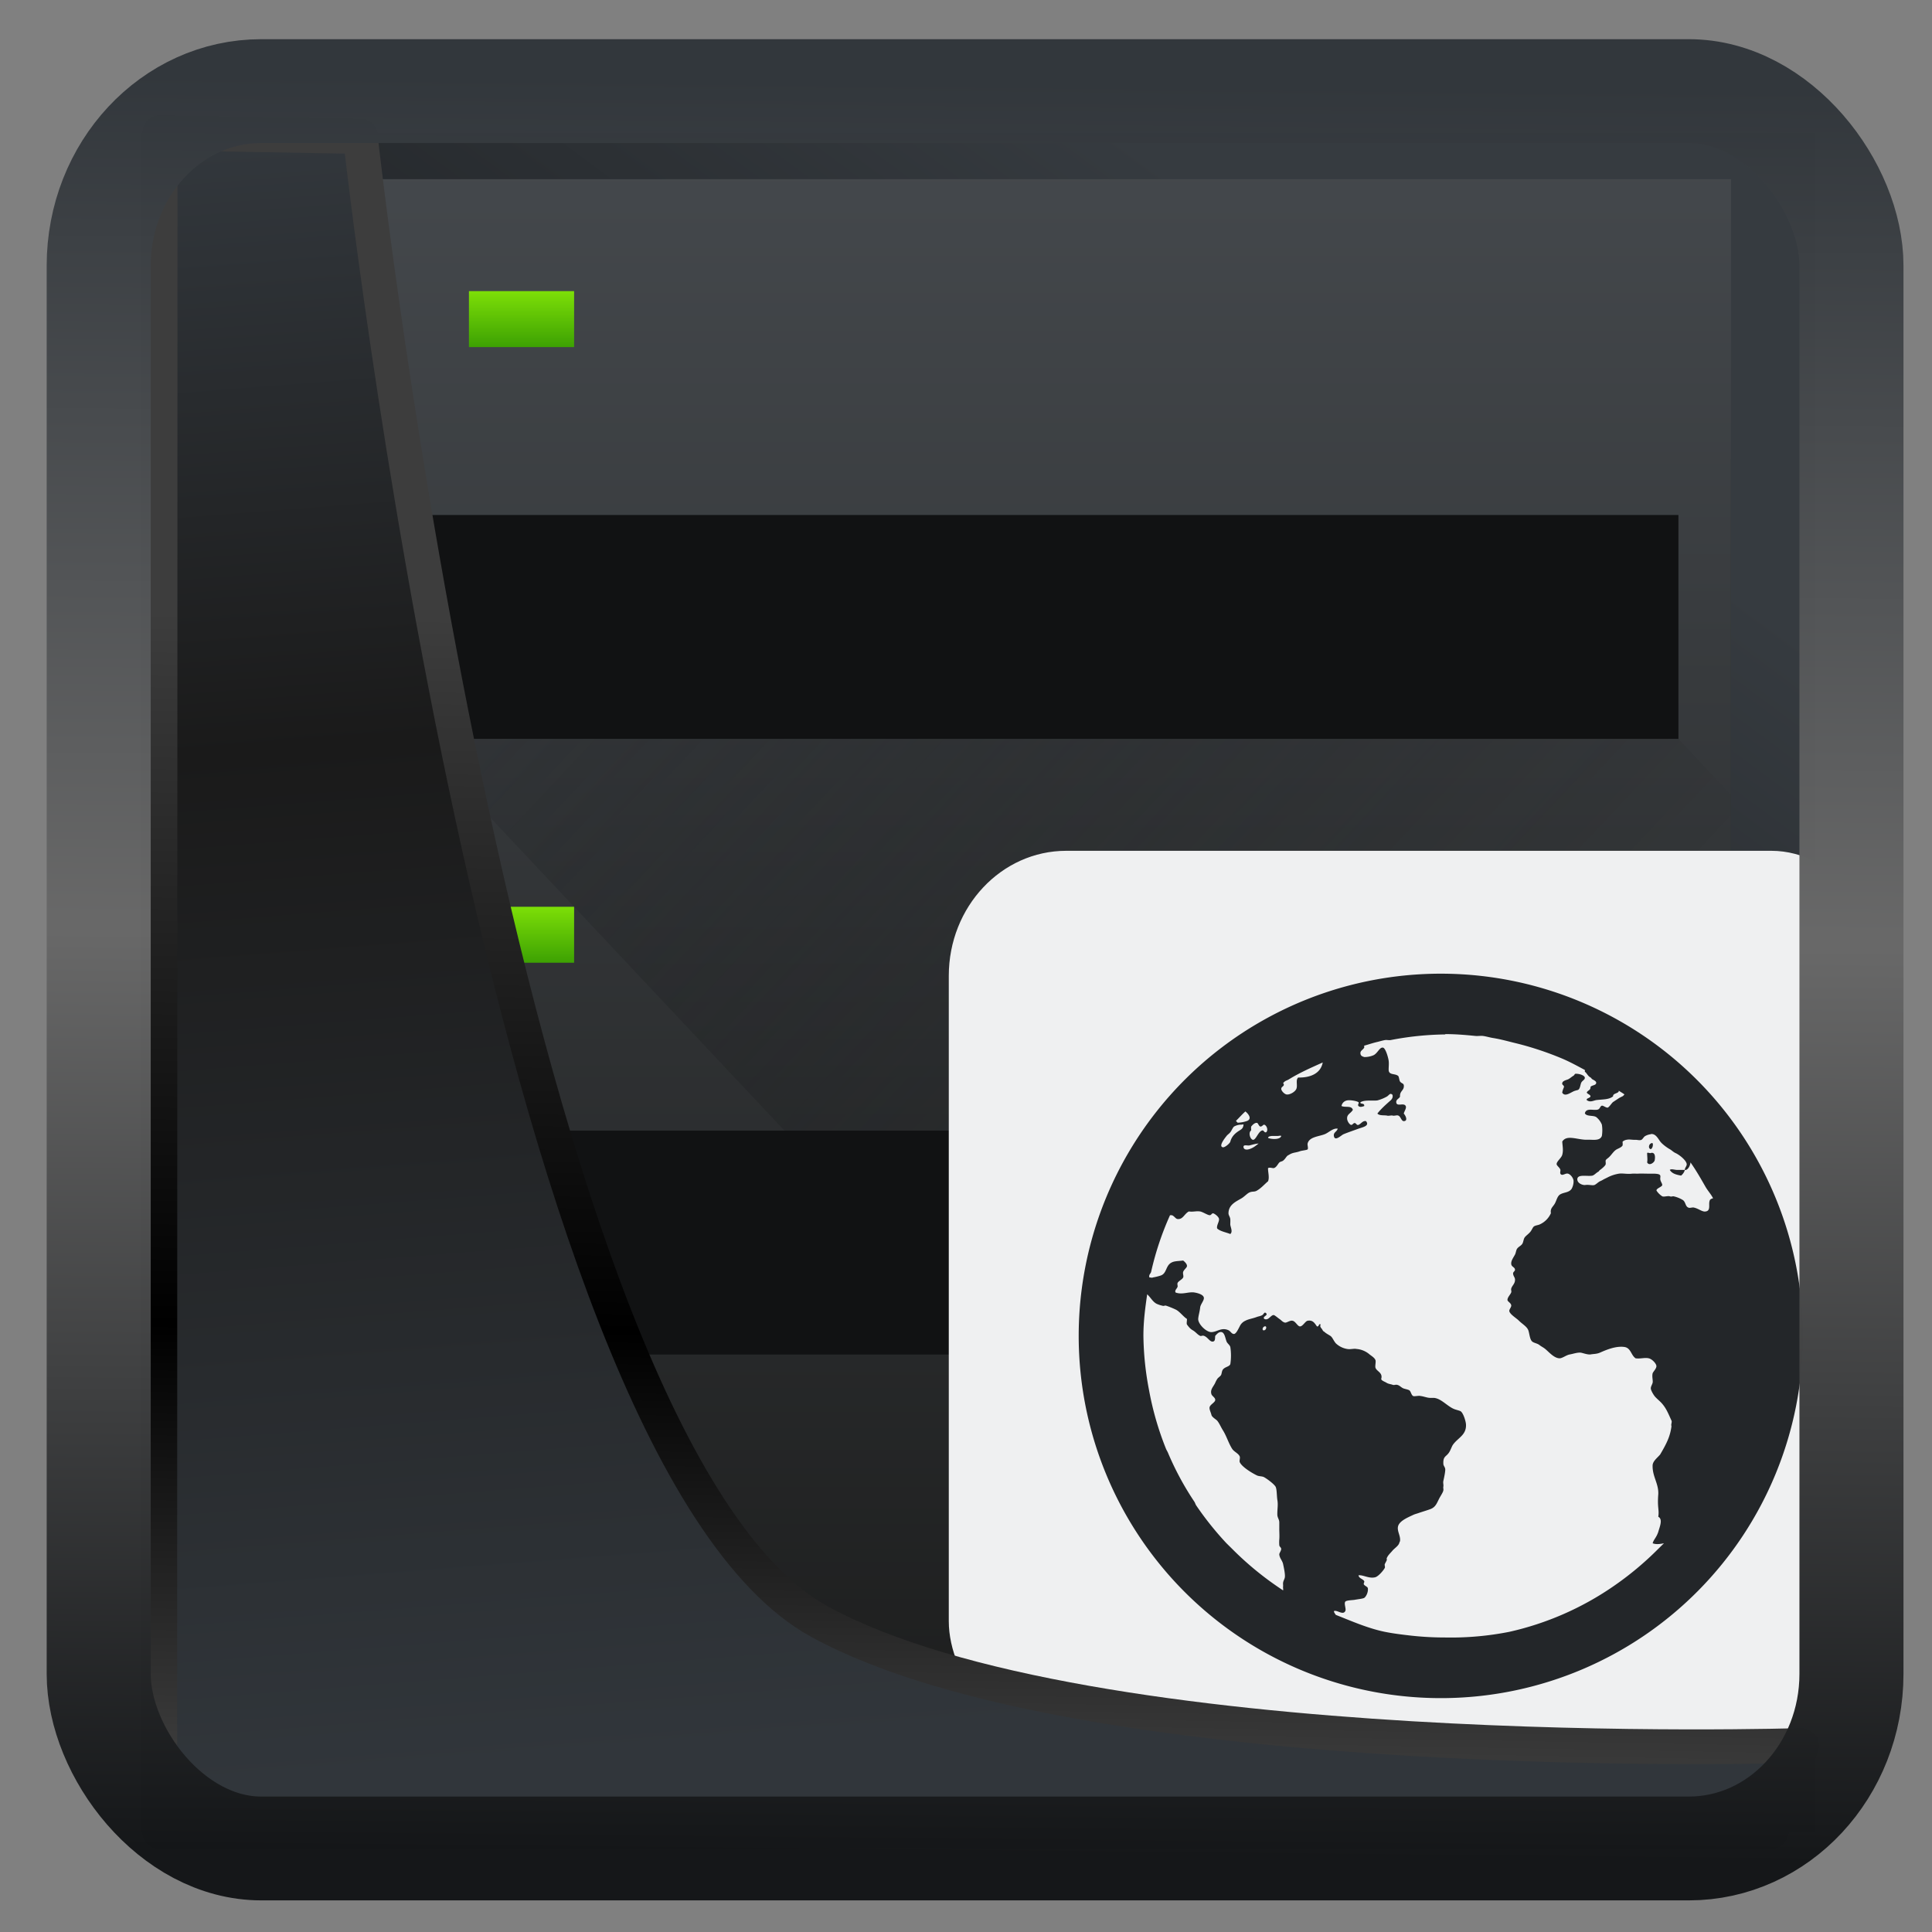 <svg width="32" height="32" version="1.1" viewBox="0 0 32 32" xmlns="http://www.w3.org/2000/svg" xmlns:xlink="http://www.w3.org/1999/xlink">
<rect x="0" y="0" width="32" height="32" fill="#808080" stroke="none"/>
<defs>
<linearGradient id="linearGradient3403" x1="6.949" x2="11.215" y1="4.555" y2="59.052" gradientUnits="userSpaceOnUse">
<stop style="stop-color:#32373c" offset="0"/>
<stop style="stop-color:#1a1a1a" offset=".368"/>
<stop style="stop-color:#31363b" offset="1"/>
</linearGradient>
<linearGradient id="linearGradient20558" x1="25.802" x2="25.111" y1="20.374" y2="58.913" gradientUnits="userSpaceOnUse">
<stop style="stop-color:#3d3d3d" offset="0"/>
<stop offset=".618"/>
<stop style="stop-color:#3d3d3d" offset="1"/>
</linearGradient>
<linearGradient id="linearGradient4557" x1="43.5" x2="44.142" y1="64.012" y2=".306" gradientTransform="translate(.361 -.13)" gradientUnits="userSpaceOnUse">
<stop style="stop-color:#141618" offset="0"/>
<stop style="stop-color:#686868" offset=".518"/>
<stop style="stop-color:#31363b" offset="1"/>
</linearGradient>
<linearGradient id="linearGradient919" x1="7.401" x2="33.063" y1="41.743" y2="7.107" gradientTransform="matrix(.659 0 0 .659 .258 .216)" gradientUnits="userSpaceOnUse">
<stop style="stop-opacity:.996" offset="0"/>
<stop style="stop-color:#353a3f;stop-opacity:.996" offset="1"/>
</linearGradient>
<linearGradient id="b" x2="0" y1="44" y2="4" gradientTransform="matrix(.7 0 0 .7 -.7 -1.1)" gradientUnits="userSpaceOnUse">
<stop stop-color="#1d1e1e" offset="0"/>
<stop stop-color="#44484c" offset="1"/>
</linearGradient>
<linearGradient id="c" x1="6" x2="6" y1="5" y2="4" xlink:href="#a"/>
<linearGradient id="a" x2="0" y1="507.8" y2="506.8" gradientUnits="userSpaceOnUse">
<stop stop-color="#3da103" offset="0"/>
<stop stop-color="#7ddf07" offset="1"/>
</linearGradient>
<linearGradient id="d" x1="6" x2="6" y1="16" y2="15" xlink:href="#a"/>
<linearGradient id="e" x1="6" x2="6" y1="27" y2="26" xlink:href="#a"/>
<linearGradient id="f" x1="5" x2="18" y1="12" y2="25" gradientUnits="userSpaceOnUse">
<stop stop-color="#292c2f" offset="0"/>
<stop stop-opacity="0" offset="1"/>
</linearGradient>
</defs>
<rect x="2.342" y="2.204" width="27.724" height="28.137" ry="0" style="fill-rule:evenodd;fill:url(#linearGradient919)"/>
<g transform="matrix(.871 0 0 .927 3.412 1.114)">
<path d="m3 7h26v17h-26z" fill="#111213"/>
<path d="m3 2v28h26v-28zm1 6h24v4h-24zm0 11h24v4h-24z" fill="url(#b)" style="fill:url(#b)"/>
<path d="m3 29h26v1h-26z" opacity=".2"/>
<g stroke-width=".7">
<path d="m5 4h2v1h-2z" fill="url(#c)" style="fill:url(#c)"/>
<path d="m5 15h2v1h-2z" fill="url(#d)" style="fill:url(#d)"/>
<path d="m5 26h2v1h-2z" fill="url(#e)" style="fill:url(#e)"/>
</g>
<path d="m4 12 7 7h17v4h-13l7 7h7v-17l-1-1z" fill="url(#f)" fill-rule="evenodd" opacity=".4" style="fill:url(#f)"/>
<rect x="14.125" y="14" width="17.875" height="16" rx="2.234" fill="#eff0f1" style="stroke-width:1.057"/>
<path d="m23.567 16.196a6.886 6.472 0 1 0 0 12.943 6.886 6.472 0 0 0 0-12.943zm0 1.079c0.199 0 0.381 0.015 0.574 0.033 0.046 0.004 0.098-0.005 0.143 0 0.061 0.008 0.119 0.025 0.179 0.035 0.165 0.024 0.306 0.064 0.467 0.1 0.294 0.069 0.585 0.161 0.861 0.27 0.15 0.06 0.286 0.131 0.43 0.203v0.033c0.032 0.014 0.051 0.072 0.107 0.101 0.021 0.011 0.017 0.024 0.037 0.033 0.032 0.017 0.078 0.037 0.071 0.068-0.009 0.043-0.076 0.033-0.108 0.067 0.005 0.063-0.054 0.059-0.071 0.101 0.01 0.027 0.067 0.035 0.071 0.067-0.006 0.035-0.085 0.032-0.071 0.068 0.062 0.045 0.12 0.011 0.179 0 0.129-0.015 0.243-0.006 0.322-0.068-0.01-0.057 0.115-0.049 0.108-0.1 0.033 0.022 0.075 0.043 0.108 0.067-0.013 0.011-0.023 0.028-0.037 0.033-0.023 0.011-0.049 0.022-0.071 0.035l-0.108 0.067c-0.026 0.017-0.08 0.101-0.107 0.101-0.034 0-0.084-0.041-0.108-0.035-0.034 0.011-0.033 0.055-0.072 0.068-0.076 0.026-0.225-0.039-0.25 0.068 0.032 0.061 0.157 0.032 0.215 0.067a0.356 0.334 0 0 1 0.108 0.135 0.677 0.636 0 0 1 0 0.203c-0.036 0.086-0.146 0.068-0.251 0.067h-0.072c-0.177-0.011-0.35-0.086-0.43 0.033 0.006 0.092 0.023 0.156 0 0.236-0.015 0.058-0.11 0.119-0.107 0.168 0 0.026 0.064 0.065 0.071 0.101 0.005 0.019-0.009 0.049 0 0.068 0.03 0.053 0.092-0.011 0.143 0 0.05 0.011 0.108 0.081 0.108 0.135a0.298 0.28 0 0 1-0.036 0.135c-0.05 0.071-0.143 0.061-0.216 0.1-0.06 0.032-0.071 0.113-0.107 0.169-0.038 0.06-0.087 0.082-0.072 0.168a0.419 0.394 0 0 1-0.216 0.202c-0.031 0.013-0.078 0.015-0.107 0.035-0.023 0.015-0.04 0.066-0.072 0.1-0.04 0.043-0.086 0.069-0.107 0.101-0.017 0.025-0.02 0.067-0.037 0.101-0.025 0.045-0.076 0.055-0.107 0.1-0.015 0.022-0.021 0.073-0.037 0.101-0.037 0.063-0.078 0.114-0.071 0.169 0.006 0.052 0.069 0.054 0.071 0.1 0.003 0.026-0.037 0.039-0.036 0.068 0.001 0.041 0.032 0.068 0.036 0.1 8e-3 0.08-0.055 0.114-0.071 0.169-8e-3 0.026 0.007 0.045 0 0.067-0.014 0.04-0.071 0.087-0.072 0.135 0 0.033 0.069 0.054 0.072 0.101 0.002 0.031-0.042 0.071-0.037 0.101 0.013 0.058 0.132 0.123 0.18 0.168 0.065 0.061 0.15 0.104 0.179 0.168 0.024 0.055 0.028 0.162 0.072 0.203 0.032 0.03 0.101 0.035 0.143 0.067 0.039 0.029 0.064 0.036 0.107 0.068 0.07 0.052 0.176 0.176 0.287 0.168 0.059-0.011 0.115-0.056 0.18-0.068 0.068-0.011 0.146-0.039 0.215-0.032 0.053 0.011 0.124 0.036 0.179 0.032 0.057-0.011 0.115-0.006 0.18-0.032 0.114-0.047 0.301-0.124 0.466-0.102 0.126 0.017 0.126 0.15 0.215 0.203 0.101 0.011 0.171-0.018 0.251 0 0.061 0.014 0.138 0.09 0.143 0.135 0.006 0.046-0.065 0.106-0.072 0.135-0.015 0.063 0.011 0.129 0 0.168-0.009 0.032-0.037 0.07-0.034 0.101 0 0.028 0.04 0.097 0.071 0.135 0.038 0.045 0.098 0.086 0.143 0.135 0.084 0.091 0.12 0.183 0.179 0.303 0.015 0.03-0.014 0.063 0 0.101-0.025 0.181-0.09 0.305-0.216 0.506-0.059 0.065-0.145 0.121-0.143 0.202-0.003 0.194 0.117 0.318 0.108 0.506-0.021 0.252 0.021 0.27 0 0.404 0.092 0.043 0.026 0.18 0 0.27-0.039 0.107-0.085 0.131-0.107 0.203 0.061 0.025 0.147 0.014 0.215 0l-0.108 0.1a5.971 5.612 0 0 1-0.861 0.674 5.669 5.328 0 0 1-1.972 0.809 5.721 5.377 0 0 1-1.22 0.101c-0.218 0-0.434-0.011-0.646-0.033-0.168-0.018-0.337-0.037-0.501-0.068-0.325-0.063-0.63-0.191-0.933-0.303-0.01-0.018-0.038-0.045-0.034-0.068 0.059-0.024 0.171 0.08 0.215 0 0.022-0.038-0.029-0.129 0-0.168 0.021-0.026 0.137-0.026 0.179-0.033 0.061-0.011 0.145-0.018 0.179-0.033 0.038-0.023 0.079-0.102 0.072-0.169-0.003-0.031-0.046-0.039-0.072-0.067-0.022-0.024 0.015-0.045 0-0.068-0.028-0.038-0.096-0.045-0.107-0.1 0.081-0.015 0.203 0.065 0.321 0.033 0.057-0.015 0.154-0.119 0.18-0.168 8e-3 -0.015-0.009-0.049 0-0.068 0.01-0.019 0.032-0.056 0.036-0.067 8e-3 -0.029-0.007-0.015 0-0.035 0.021-0.054 0.073-0.095 0.108-0.135 0.026-0.03 0.084-0.069 0.108-0.1 0.028-0.033 0.017-0.038 0.036-0.068 0.017-0.097-0.061-0.183-0.036-0.27 0.028-0.097 0.187-0.157 0.287-0.202 0.034-0.015 0.079-0.025 0.107-0.035 0.069-0.022 0.151-0.045 0.216-0.067 0.108-0.037 0.126-0.11 0.179-0.203 0.025-0.043 0.068-0.102 0.072-0.135 0.005-0.028-0.006-0.033 0-0.067 0.006-0.031-0.009-0.065 0-0.101 0.011-0.046 0.036-0.151 0.036-0.202 0-0.043-0.034-0.063-0.036-0.101-8e-3 -0.14 0.053-0.126 0.107-0.203 0.028-0.038 0.053-0.108 0.072-0.135 0.093-0.129 0.263-0.174 0.251-0.37-0.005-0.065-0.057-0.216-0.108-0.236-0.029-0.012-0.065-0.019-0.108-0.033-0.135-0.047-0.252-0.192-0.394-0.203h-0.072c-0.055 0-0.117-0.026-0.179-0.033-0.039-0.011-0.12 0.011-0.143 0-0.036-0.016-0.044-0.083-0.072-0.101-0.023-0.015-0.072-0.022-0.107-0.033-0.057-0.019-0.079-0.064-0.143-0.068-0.021 0-0.049 0.011-0.072 0-0.036-0.011-0.075-0.014-0.108-0.032-0.041-0.025-0.091-0.035-0.107-0.068 0.038-0.116-0.083-0.135-0.108-0.203-0.011-0.031 0.011-0.107 0-0.135-0.015-0.04-0.061-0.067-0.108-0.1a0.429 0.403 0 0 0-0.251-0.101c-0.053-0.011-0.116 0.011-0.179 0a0.409 0.384 0 0 1-0.216-0.101c-0.048-0.053-0.064-0.11-0.107-0.135-0.04-0.024-0.08-0.043-0.108-0.068-0.013-0.011-0.024-0.009-0.036-0.032-0.021-0.041-0.062-0.054-0.037-0.102-0.046-0.022-0.022 0.042-0.071 0.035-0.045-0.059-0.078-0.119-0.179-0.101-0.046 0.011-0.09 0.1-0.143 0.101-0.046 0-0.085-0.093-0.143-0.101-0.046-0.011-0.112 0.039-0.143 0.033-0.049-0.011-0.063-0.039-0.108-0.067-0.033-0.022-0.09-0.069-0.108-0.068-0.057 0-0.1 0.108-0.179 0.068-0.039-0.046 0.081-0.058 0.036-0.101-0.034-0.031-0.044 0.018-0.071 0.033-0.032 0.019-0.072 0.022-0.108 0.035-0.079 0.028-0.154 0.036-0.216 0.067a0.212 0.2 0 0 0-0.107 0.101c-0.026 0.045-0.068 0.133-0.108 0.135-0.048 0-0.064-0.05-0.108-0.068-0.132-0.054-0.213 0.032-0.322 0.035-0.101 0-0.256-0.147-0.251-0.237 0.003-0.054 0.03-0.134 0.037-0.202 0.005-0.054 0.07-0.119 0.071-0.168 0.001-0.067-0.133-0.094-0.179-0.101-0.108-0.018-0.236 0.045-0.359 0-0.023-0.037 0.023-0.065 0.037-0.1 0.007-0.019-8e-3 -0.045 0-0.068 0.013-0.035 0.09-0.065 0.107-0.101 0.013-0.028-0.011-0.065 0-0.1 0.015-0.039 0.069-0.073 0.072-0.101 0.005-0.037-0.041-0.078-0.072-0.101-0.095 0.011-0.161 0.008-0.215 0.033-0.124 0.054-0.091 0.2-0.216 0.236a1.049 0.986 0 0 1-0.143 0.033c-0.021 0.011-0.048-0.002-0.071 0 0.002-0.011-0.002-0.022 0-0.033 0.005-0.025 0.03-0.043 0.036-0.068a5.635 5.296 0 0 1 0.359-1.011h0.034c0.045 0.011 0.071 0.065 0.109 0.068 0.104 0.011 0.127-0.092 0.215-0.135 0.09 0.011 0.134-0.011 0.216 0 0.055 0.011 0.135 0.063 0.179 0.067 0.037 0 0.037-0.038 0.071-0.033 0.034 0.011 0.102 0.061 0.108 0.1 0.006 0.049-0.05 0.115-0.036 0.169 0.054 0.052 0.174 0.07 0.25 0.1 0.051-0.04 8e-3 -0.112 0-0.168 0-0.025 0.003-0.078 0-0.1-0.005-0.039-0.034-0.068-0.034-0.101 0-0.154 0.14-0.209 0.25-0.27 0.047-0.026 0.102-0.082 0.143-0.101 0.059-0.027 0.095-0.008 0.143-0.033 0.087-0.046 0.148-0.116 0.216-0.169 0.031-0.07-0.003-0.166 0-0.235 0.031-0.018 0.073 0 0.107 0 0.053-0.011 0.078-0.073 0.108-0.101 0.017-0.016 0.05-0.017 0.072-0.033 0.052-0.039 0.061-0.084 0.107-0.101a0.298 0.28 0 0 1 0.072-0.033c0.034-0.011 0.088-0.015 0.143-0.035 0.034-0.011 0.13-0.019 0.143-0.032 0.017-0.017-0.005-0.078 0-0.102 0.028-0.121 0.207-0.127 0.322-0.168 0.08-0.028 0.161-0.115 0.251-0.1-0.017 0.058-0.087 0.065-0.072 0.135 0.02 0.097 0.143-0.02 0.18-0.035 0.069-0.028 0.195-0.068 0.287-0.1 0.08-0.027 0.218-0.049 0.143-0.135-0.063-0.011-0.09 0.045-0.143 0.067-0.038 0.011-0.04-0.03-0.072-0.033-0.031 0-0.04 0.039-0.072 0.033-0.031-0.011-0.067-0.065-0.071-0.101-0.013-0.091 0.069-0.101 0.108-0.168-0.026-0.082-0.142-0.036-0.216-0.068a0.13 0.122 0 0 1 0.108-0.1c0.049-0.011 0.186 0.009 0.216 0.033 0.017 0.014-0.026 0.045 0 0.068 0.03 0.025 0.069 0.011 0.107 0 0.014-0.061-0.083-0.028-0.071-0.068 0.078-0.047 0.227-0.022 0.322-0.033a0.78 0.733 0 0 0 0.179-0.068c0.046-0.025 0.06-0.074 0.108-0.033 0.014 0.044-0.009 0.078-0.036 0.101-0.088 0.073-0.182 0.151-0.251 0.235 0.042 0.039 0.108 0.027 0.179 0.035 0.028 0.011 0.079-0.005 0.108 0 0.034 0.011 0.08-0.011 0.108 0 0.048 0.011 0.06 0.1 0.107 0.1 0.078 0 0.046-0.086 0-0.135 0.014-0.051 0.056-0.098 0.037-0.135-0.036-0.067-0.172 0.02-0.18-0.067-0.003-0.054 0.052-0.06 0.072-0.101-0.009-0.104 0.083-0.108 0.072-0.202-0.006-0.039-0.044-0.031-0.072-0.068-0.015-0.019-0.018-0.086-0.036-0.1-0.06-0.047-0.172-0.011-0.18-0.101-0.002-0.054 8e-3 -0.111 0-0.169-0.007-0.054-0.057-0.224-0.107-0.235-0.064-0.013-0.103 0.1-0.18 0.135a0.431 0.406 0 0 1-0.179 0.033c-0.028-0.011-0.069-0.016-0.071-0.068-0.005-0.045 0.054-0.065 0.071-0.1 0.005-0.009-0.002-0.022 0-0.035 0.084-0.022 0.166-0.049 0.251-0.067 0.048-0.011 0.095-0.025 0.143-0.033 0.034-0.006 0.073 0.005 0.108 0a5.747 5.402 0 0 1 1.04-0.101zm-2.331 0.506c-0.037 0.196-0.233 0.275-0.467 0.27-0.052 0.047-0.007 0.136-0.034 0.202-0.025 0.055-0.122 0.106-0.18 0.101-0.042 0-0.108-0.064-0.108-0.101 0-0.046 0.079-0.047 0.037-0.1 0.001-0.011 0.023-0.024 0.034-0.035 0.024-0.013 0.049-0.02 0.072-0.033 0.208-0.121 0.421-0.208 0.646-0.303zm4.805 0.202c-0.021 0.011-0.017 0.024-0.036 0.035-0.044 0.025-0.075 0.055-0.108 0.067-0.046 0.016-0.1 0.027-0.107 0.068-0.006 0.032 0.037 0.036 0.034 0.067-0.016 0.04-0.025 0.053-0.034 0.101 0.057 0.09 0.178-0.02 0.25-0.035 0.032-0.011 0.055-0.007 0.072-0.032 0.02-0.03 0.021-0.06 0.036-0.102 0.016-0.045 0.078-0.06 0.072-0.1-0.005-0.04-0.109-0.073-0.18-0.068zm-6.275 0.674c0.054 0.041 0.131 0.129 0.034 0.169a0.592 0.557 0 0 1-0.178 0.032c-0.011 0-0.026-0.025-0.037-0.032 0.06-0.054 0.118-0.118 0.18-0.169zm0.215 0.203c0.028 0 0.039 0.065 0.072 0.067 0.031 0 0.053-0.038 0.071-0.033 0.048 0.012 0.081 0.101 0.036 0.135-0.038 0.011-0.044-0.038-0.071-0.033-0.078 0.013-0.122 0.173-0.18 0.168-0.055-0.011-0.092-0.131-0.034-0.168 0-0.032-0.003-0.035 0-0.068 0.016-0.019 0.061-0.07 0.107-0.067zm-0.287 0.033c0.016 0 0.03-0.011 0.036 0-8e-3 0.057-0.024 0.074-0.071 0.101-0.081 0.046-0.153 0.104-0.18 0.202-0.007 0.029-0.103 0.108-0.143 0.101-0.09-0.018 0.052-0.178 0.072-0.203 0.023-0.027 0.046-0.036 0.072-0.067 0.025-0.03 0.046-0.084 0.071-0.101a0.282 0.265 0 0 1 0.143-0.033zm7.782 0.168c0.092-0.011 0.138 0.084 0.18 0.135 0.034 0.043 0.123 0.106 0.179 0.135 0.032 0.016 0.071 0.053 0.107 0.068 0.075 0.031 0.212 0.133 0.216 0.202 0.001 0.035-0.041 0.069-0.036 0.101 0.056 0.011 0.106-0.082 0.107-0.135 0.106 0.14 0.196 0.289 0.287 0.438 0.044 0.071 0.103 0.129 0.143 0.203-0.05 0.014-0.063 0.022-0.071 0.067-0.011 0.06 0.024 0.159-0.072 0.169-0.06 0.011-0.131-0.05-0.215-0.068-0.034-0.011-0.08 0.011-0.108 0-0.063-0.019-0.053-0.099-0.107-0.135a0.575 0.54 0 0 0-0.18-0.068c-0.031 0-0.039 0.011-0.071 0-0.039-0.011-0.111 0.015-0.143 0a0.368 0.346 0 0 1-0.108-0.1c-0.013-0.04 0.106-0.068 0.108-0.101 0.002-0.026-0.031-0.061-0.037-0.101-0.003-0.024 0.006-0.051 0-0.067-8e-3 -0.028-0.06-0.032-0.107-0.035h-0.108c-0.05 0-0.153-0.004-0.216 0-0.038 0-0.071-0.003-0.107 0-0.1 0.011-0.173-0.011-0.251 0a0.721 0.677 0 0 0-0.216 0.068l-0.071 0.033a0.472 0.443 0 0 1-0.072 0.035c-0.031 0.014-0.076 0.058-0.107 0.067-0.046 0.011-0.099-0.011-0.18 0-0.057 0-0.141-0.036-0.143-0.101 0-0.1 0.187-0.049 0.287-0.067 0.038-0.011 0.062-0.042 0.108-0.068 0.023-0.011 0.016-0.02 0.037-0.033 0.034-0.023 0.101-0.075 0.107-0.101 0.005-0.024-0.003-0.049 0-0.067 0.005-0.023 0.041-0.038 0.072-0.068 0.048-0.045 0.084-0.106 0.143-0.135 0.04-0.019 0.088-0.036 0.107-0.067 0.005-0.035 0-0.036 0-0.068a0.149 0.14 0 0 1 0.072-0.033c0.062-0.013 0.107 0.003 0.179 0 0.031 0 0.075 0.014 0.108 0 0.028-0.017 0.044-0.054 0.072-0.068a0.283 0.266 0 0 1 0.107-0.032zm0.646 0.641h-0.143c-0.05 0-0.115-0.025-0.143 0 0.042 0.065 0.119 0.085 0.215 0.101a0.221 0.208 0 0 0 0.072-0.101zm-7.854-0.607h0.108c0.029 0 0.06-0.011 0.071 0-0.018 0.071-0.192 0.06-0.25 0.035 0.002-0.027 0.034-0.03 0.071-0.035zm-0.251 0.135c-0.049 0.035-0.1 0.079-0.179 0.101-0.044 0.013-0.1 0.012-0.108-0.033-0.009-0.056 0.069-0.028 0.108-0.033 0.051-0.011 0.12-0.032 0.179-0.035zm7.459 0c-0.038 0.012-0.056 0.091 0 0.101 0.026-0.015 0.044-0.054 0.037-0.1-0.015-0.015-0.025-0.011-0.037 0zm-0.071 0.169c0 0.06 0.011 0.115 0 0.168 0.037 0.067 0.125 0.011 0.143-0.033 0.022-0.112-0.017-0.149-0.072-0.135-0.018 0.011-0.052-0.014-0.071 0zm-9.505 2.527c0.065 0.055 0.103 0.133 0.18 0.169a0.539 0.507 0 0 0 0.107 0.033c0.031 0.011 0.044-0.009 0.072 0 0.061 0.019 0.131 0.046 0.179 0.068 0.073 0.03 0.153 0.134 0.216 0.168 0.002 0.035-0.011 0.075 0 0.1 0.03 0.038 0.059 0.075 0.107 0.101 0.059 0.03 0.09 0.078 0.143 0.101 0.02 0.011 0.042-0.011 0.072 0 0.076 0.022 0.115 0.119 0.179 0.101 0.042-0.012 0.03-0.063 0.037-0.101 0.029-0.029 0.062-0.068 0.107-0.068 0.071 0 0.081 0.104 0.108 0.169 0.015 0.037 0.062 0.061 0.072 0.1a1.082 1.017 0 0 1 0 0.304c-0.02 0.05-0.101 0.046-0.143 0.1-0.021 0.026-0.021 0.083-0.037 0.101-0.028 0.032-0.05 0.038-0.071 0.068a0.516 0.485 0 0 0-0.037 0.067c-0.034 0.069-0.1 0.119-0.071 0.203 0.011 0.032 0.072 0.06 0.072 0.1 0 0.047-0.1 0.083-0.108 0.135-0.006 0.038 0.023 0.085 0.036 0.135 0.009 0.038 0.084 0.077 0.108 0.101 0.04 0.043 0.071 0.115 0.107 0.169 0.072 0.105 0.109 0.234 0.18 0.337 0.038 0.053 0.118 0.079 0.143 0.135 0.011 0.028-0.011 0.075 0 0.101 0.041 0.086 0.23 0.193 0.322 0.235 0.044 0.022 0.103 0.013 0.143 0.035 0.061 0.032 0.184 0.119 0.216 0.168 0.026 0.045 0.022 0.164 0.034 0.236 0.018 0.095-0.003 0.167 0 0.27 0.005 0.056 0.037 0.079 0.037 0.135v0.1c-0.001 0.067 0.006 0.135 0 0.203a0.679 0.639 0 0 0 0 0.101c0.003 0.032 0.034 0.037 0.036 0.067 0.002 0.032-0.039 0.077-0.036 0.101 8e-3 0.068 0.057 0.106 0.072 0.168 0.011 0.05 0.042 0.177 0.034 0.236-0.003 0.031-0.03 0.065-0.034 0.101-0.003 0.028 0.003 0.041 0 0.067-0.003 0.025 0.006 0.047 0 0.068-0.037-0.022-0.072-0.045-0.108-0.068a5.971 5.612 0 0 1-0.861-0.674l-0.108-0.1a5.968 5.609 0 0 1-0.574-0.674c-0.016-0.022-0.021-0.046-0.036-0.068a5.536 5.203 0 0 1-0.503-0.877c-0.01-0.022-0.025-0.043-0.036-0.067a5.759 5.412 0 0 1-0.322-1.045 5.747 5.402 0 0 1-0.108-0.977c0-0.257 0.034-0.495 0.072-0.742zm2.224 0.574c0.055-0.024 0.045 0.059 0 0.067-0.042 0.011-0.041-0.047 0-0.067z" fill="#232629" style="stroke-width:1.113"/>
</g>
<path transform="matrix(.495 0 0 .495 .324 .232)" d="m4.704 3.982-0.013 56.82h53.904l1.022-2.866s-23.875 0.766-32.844-4.14c-10.516-5.753-15.372-49.697-15.372-49.697z" style="fill:url(#linearGradient3403);mix-blend-mode:normal;stroke-linejoin:round;stroke-width:1.162;stroke:url(#linearGradient20558)"/>
<rect transform="matrix(.464 0 0 .463 1.156 1.233)" x="1.032" y=".596" width="62.567" height="62.867" rx="5.803" ry="6.245" style="fill:none;stroke-linejoin:round;stroke-miterlimit:7.8;stroke-opacity:.995;stroke-width:3.714;stroke:url(#linearGradient4557)"/>
</svg>
